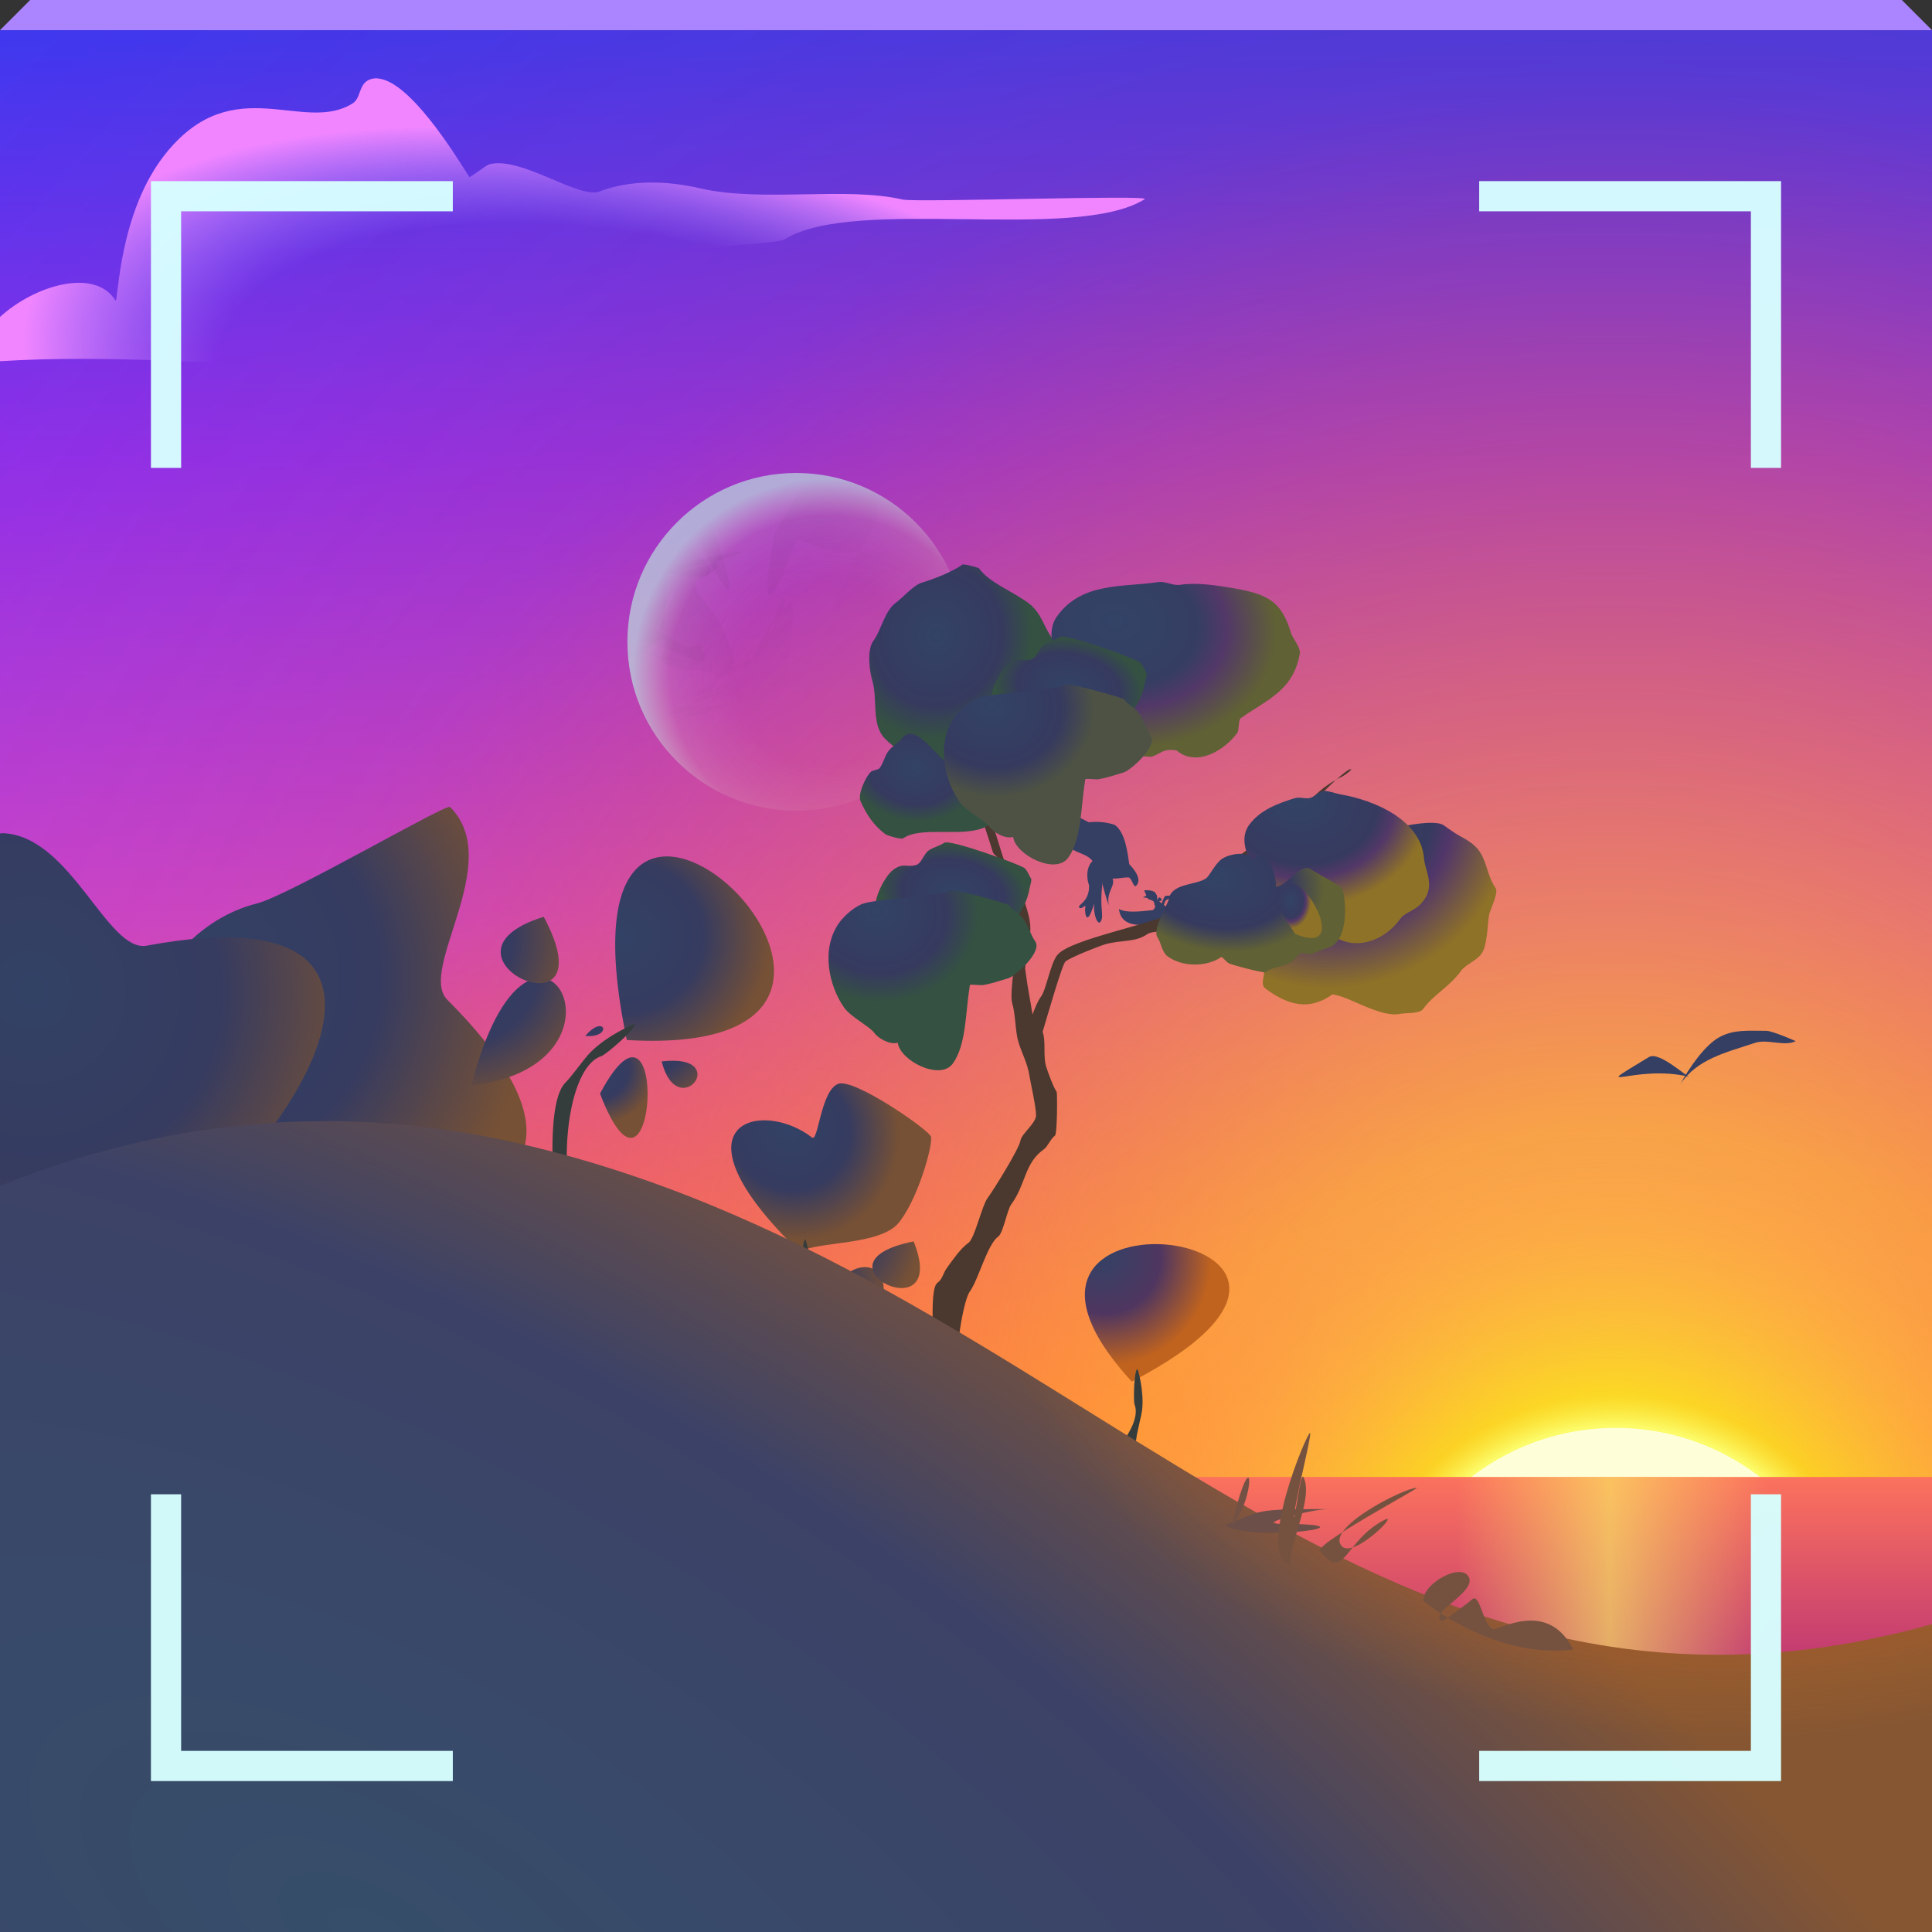<?xml version="1.0" encoding="UTF-8"?>
<!-- Created with Inkscape (http://www.inkscape.org/) -->
<svg width="64" height="64" version="1.1" xmlns="http://www.w3.org/2000/svg" xmlns:cc="http://creativecommons.org/ns#" xmlns:dc="http://purl.org/dc/elements/1.1/" xmlns:rdf="http://www.w3.org/1999/02/22-rdf-syntax-ns#" xmlns:xlink="http://www.w3.org/1999/xlink">
	<rect width="100%" height="100%" fill="#333333" stroke="none"/>
	<defs>
		<linearGradient id="h">
			<stop stop-color="#324366" offset="0"/>
			<stop stop-color="#373a5f" offset=".615"/>
			<stop stop-color="#533868" offset=".745"/>
			<stop stop-color="#8e7227" offset="1"/>
		</linearGradient>
		<linearGradient id="b">
			<stop stop-color="#324366" offset="0"/>
			<stop stop-color="#363a5f" offset=".684"/>
			<stop stop-color="#355142" offset="1"/>
		</linearGradient>
		<linearGradient id="a">
			<stop stop-color="#324265" offset="0"/>
			<stop stop-color="#363b60" offset=".544"/>
			<stop stop-color="#775135" offset="1"/>
		</linearGradient>
		<radialGradient id="j" cx="11.307" cy="21.852" r="6.533" gradientTransform="matrix(.982 -1.429 1.447 .995 -41.667 18.698)" gradientUnits="userSpaceOnUse" xlink:href="#a"/>
		<radialGradient id="i" cx="24.976" cy="23.078" r="5.011" gradientTransform="matrix(1 0 0 .93 0 1.754)" gradientUnits="userSpaceOnUse" xlink:href="#a"/>
		<radialGradient id="f" cx="32.782" cy="32.912" r="5.011" gradientTransform="matrix(.398 0 0 .37 13.541 16.739)" gradientUnits="userSpaceOnUse" xlink:href="#a"/>
		<radialGradient id="e" cx="31.093" cy="34.497" r="5.011" gradientTransform="matrix(.593 0 0 .552 10.172 10.499)" gradientUnits="userSpaceOnUse" xlink:href="#a"/>
		<radialGradient id="d" cx="24.313" cy="28.656" r="5.011" gradientTransform="matrix(1 0 0 .93 0 1.754)" gradientUnits="userSpaceOnUse" xlink:href="#a"/>
		<radialGradient id="c" cx="26.03" cy="25.338" r="5.011" gradientTransform="matrix(1 0 0 .93 0 1.754)" gradientUnits="userSpaceOnUse" xlink:href="#a"/>
		<radialGradient id="ai" cx="45.807" cy="22.45" r="8.878" gradientTransform="matrix(1.16 0 0 1.16 -6.21 -2.332)" gradientUnits="userSpaceOnUse">
			<stop stop-color="#ececec" stop-opacity=".001" offset="0"/>
			<stop stop-color="#ececec" stop-opacity=".001" offset=".481"/>
			<stop stop-color="#e5e6d9" stop-opacity=".112" offset=".69"/>
			<stop stop-color="#e2e3d1" stop-opacity=".228" offset=".81"/>
			<stop stop-color="#bbf0e2" offset="1"/>
		</radialGradient>
		<linearGradient id="am" x1="41.596" x2="46.302" y1="18.137" y2="22.843" gradientUnits="userSpaceOnUse" xlink:href="#an"/>
		<linearGradient id="an">
			<stop stop-color="#000000" stop-opacity=".065" offset="0"/>
			<stop stop-color="#000000" stop-opacity="0" offset="1"/>
		</linearGradient>
		<linearGradient id="al" x1="32.477" x2="32.477" y1="72.268" y2="1.265" gradientTransform="translate(-68)" gradientUnits="userSpaceOnUse">
			<stop stop-color="#f9d21a" offset="0"/>
			<stop stop-color="#ff7053" offset=".353"/>
			<stop stop-color="#c446d4" offset=".588"/>
			<stop stop-color="#8630f1" offset=".804"/>
			<stop stop-color="#3539f1" offset="1"/>
		</linearGradient>
		<radialGradient id="ah" cx="44.696" cy="42.394" r="32" gradientTransform="matrix(4.137 0 0 4.072 -131.58 -123.79)" gradientUnits="userSpaceOnUse">
			<stop stop-color="#ffdc38" offset="0"/>
			<stop stop-color="#ff441e" stop-opacity=".145" offset=".353"/>
			<stop stop-color="#ec12dc" stop-opacity=".035" offset=".588"/>
			<stop stop-color="#7080cf" stop-opacity=".045" offset=".804"/>
			<stop stop-color="#239fac" stop-opacity=".007" offset="1"/>
		</radialGradient>
		<radialGradient id="ag" cx="8.38" cy="22.734" r="6.533" gradientTransform="matrix(1.733 0 0 1.756 -8.144 -16.073)" gradientUnits="userSpaceOnUse" xlink:href="#a"/>
		<radialGradient id="af" cx="19.519" cy="24.222" r="5.011" gradientTransform="matrix(1 0 0 .93 0 1.754)" gradientUnits="userSpaceOnUse" xlink:href="#a"/>
		<radialGradient id="ae" cx="18.676" cy="23.078" r="5.011" gradientTransform="matrix(1 0 0 .93 0 1.754)" gradientUnits="userSpaceOnUse" xlink:href="#a"/>
		<radialGradient id="ad" cx="26.729" cy="29.385" r="5.011" gradientTransform="matrix(.398 0 0 .37 13.541 16.739)" gradientUnits="userSpaceOnUse" xlink:href="#a"/>
		<radialGradient id="ac" cx="26.249" cy="28.629" r="5.011" gradientTransform="matrix(.593 0 0 .552 10.172 10.499)" gradientUnits="userSpaceOnUse" xlink:href="#a"/>
		<radialGradient id="ab" cx="21.605" cy="26.559" r="5.011" gradientTransform="matrix(1 0 0 .93 0 1.754)" gradientUnits="userSpaceOnUse" xlink:href="#a"/>
		<radialGradient id="aa" cx="29.644" cy="23.536" r="5.011" gradientTransform="matrix(1 0 0 .93 0 1.754)" gradientUnits="userSpaceOnUse" xlink:href="#a"/>
		<radialGradient id="g" cx="24.786" cy="29.088" r="5.011" gradientTransform="matrix(1 0 0 .93 0 1.754)" gradientUnits="userSpaceOnUse" xlink:href="#a"/>
		<radialGradient id="y" cx="41.285" cy="17.354" r="4.212" gradientTransform="matrix(1.488 .138 -.131 1.41 -18.636 -14.189)" gradientUnits="userSpaceOnUse">
			<stop stop-color="#324366" offset="0"/>
			<stop stop-color="#363a5f" offset=".573"/>
			<stop stop-color="#52366a" offset=".684"/>
			<stop stop-color="#8e7227" offset="1"/>
		</radialGradient>
		<radialGradient id="x" cx="39.316" cy="12.187" r="3.154" gradientTransform="matrix(1.38 0 0 1.124 -14.626 2.127)" gradientUnits="userSpaceOnUse" xlink:href="#h"/>
		<radialGradient id="w" cx="36.167" cy="17.376" r="3.045" gradientTransform="matrix(1.177 0 0 .777 -5.114 5.414)" gradientUnits="userSpaceOnUse">
			<stop stop-color="#324366" offset="0"/>
			<stop stop-color="#363a5f" offset=".684"/>
			<stop stop-color="#606135" offset="1"/>
		</radialGradient>
		<radialGradient id="v" cx="26.937" cy="12.601" r="3.156" gradientTransform="matrix(1 0 0 1.09 0 -1.217)" gradientUnits="userSpaceOnUse" xlink:href="#b"/>
		<radialGradient id="u" cx="31.541" cy="13.488" r="2.48" gradientTransform="matrix(1 0 0 .658 -2.618 11.976)" gradientUnits="userSpaceOnUse" xlink:href="#b"/>
		<radialGradient id="t" cx="25.956" cy="17.316" r="2.222" gradientTransform="matrix(1 0 0 .784 .976 3.418)" gradientUnits="userSpaceOnUse" xlink:href="#b"/>
		<radialGradient id="s" cx="33.435" cy="8.537" r="4.116" gradientTransform="matrix(1.307 0 0 .999 -11.013 2.546)" gradientUnits="userSpaceOnUse">
			<stop stop-color="#324366" offset="0"/>
			<stop stop-color="#353e62" offset=".511"/>
			<stop stop-color="#523868" offset=".69"/>
			<stop stop-color="#606135" offset="1"/>
		</radialGradient>
		<radialGradient id="r" cx="30.824" cy="13.916" r="3.38" gradientTransform="matrix(1 0 0 .884 -4.304 9.573)" gradientUnits="userSpaceOnUse" xlink:href="#b"/>
		<radialGradient id="q" cx="31.541" cy="13.488" r="2.48" gradientTransform="matrix(1 0 0 .658 0 4.611)" gradientUnits="userSpaceOnUse" xlink:href="#b"/>
		<radialGradient id="p" cx="30.824" cy="13.916" r="3.38" gradientTransform="matrix(1 0 0 .884 -1.686 2.208)" gradientUnits="userSpaceOnUse">
			<stop stop-color="#324366" offset="0"/>
			<stop stop-color="#363a5f" offset=".684"/>
			<stop stop-color="#4d5245" offset="1"/>
		</radialGradient>
		<radialGradient id="o" cx="30.401" cy="24.115" r="5.011" gradientTransform="matrix(1 0 0 .93 0 1.754)" gradientUnits="userSpaceOnUse">
			<stop stop-color="#324265" offset="0"/>
			<stop stop-color="#4f3660" offset=".544"/>
			<stop stop-color="#c0631e" offset="1"/>
		</radialGradient>
		<radialGradient id="n" cx="15.374" cy="56.594" r="40.537" gradientTransform="matrix(1.506 .87 -.393 .681 11.593 12.437)" gradientUnits="userSpaceOnUse">
			<stop stop-color="#364e6a" offset="0"/>
			<stop stop-color="#3c4267" offset=".625"/>
			<stop stop-color="#865632" offset="1"/>
		</radialGradient>
		<radialGradient id="m" cx="57.007" cy="3.588" r="40.537" gradientTransform="matrix(.608 0 0 .433 22.428 38.506)" gradientUnits="userSpaceOnUse">
			<stop stop-color="#fc0645" offset="0"/>
			<stop stop-color="#fc8911" stop-opacity="0" offset="1"/>
		</radialGradient>
		<linearGradient id="ak" x1="51.827" x2="51.827" y1="24.189" y2="70.112" gradientTransform="translate(-68)" gradientUnits="userSpaceOnUse">
			<stop stop-color="#8d78d0" offset="0"/>
			<stop stop-color="#fc725d" offset=".353"/>
			<stop stop-color="#c03972" offset=".488"/>
			<stop stop-color="#7080cf" offset=".804"/>
			<stop stop-color="#239fac" offset="1"/>
		</linearGradient>
		<linearGradient id="aj" x1="48.251" x2="58.587" y1="46.525" y2="46.525" gradientUnits="userSpaceOnUse">
			<stop stop-color="#fbfa61" stop-opacity="0" offset="0"/>
			<stop stop-color="#fbfa61" stop-opacity=".592" offset=".491"/>
			<stop stop-color="#fbfa61" stop-opacity="0" offset="1"/>
		</linearGradient>
		<radialGradient id="k" cx="53.522" cy="46.624" r="13.611" gradientTransform="matrix(1.295 0 0 1.295 -15.791 -5.237)" gradientUnits="userSpaceOnUse">
			<stop stop-color="#fbfa61" offset="0"/>
			<stop stop-color="#fcfb69" offset=".449"/>
			<stop stop-color="#f9de17" stop-opacity=".569" offset=".509"/>
			<stop stop-color="#fb617b" stop-opacity="0" offset="1"/>
		</radialGradient>
		<radialGradient id="z" cx="42.603" cy="30.128" r=".676" gradientTransform="matrix(.986 -.169 .229 1.338 -8.922 -13.901)" gradientUnits="userSpaceOnUse" xlink:href="#h"/>
		<radialGradient id="l" cx="23.27" cy="23.912" r="16.217" gradientTransform="matrix(1.316 .304 -.139 .601 -5.008 -6.32)" gradientUnits="userSpaceOnUse">
			<stop stop-color="#ab85ff" stop-opacity="0" offset="0"/>
			<stop stop-color="#ab85ff" stop-opacity="0" offset=".706"/>
			<stop stop-color="#f085ff" offset="1"/>
		</radialGradient>
	</defs>
	<path d="m0 1v63h64v-63z" color="#000000" fill="url(#al)"/>
	<path d="m0 1v63h64v-63z" color="#000000" fill="url(#ah)"/>
	<g transform="matrix(.63 0 0 .63 -2.105 7.406)" opacity=".623" stroke-width="1.587">
		<g fill="url(#am)" stroke-width="1.587">
			<path d="m40.279 14.615a8.878 8.878 0 0 0-0.082 0.059c0.366 0.082 0.697 0.152 1.1 0.248-0.369-0.117-0.683-0.206-1.018-0.307zm-0.902 0.695a8.878 8.878 0 0 0-0.695 0.678c0.007 0.001 0.016 0.003 0.023 0.004 0.389 0.174 0.722 0.329 1.322 0.576 1.825 3.632 2.299 3.838 0.73-0.793-0.516-0.179-0.921-0.311-1.381-0.465zm-0.977 0.986a8.878 8.878 0 0 0-0.111 0.146c0.063 0.426 0.096 1.136 0.104 1.934 0.682 0.142 1.45 0.277 1.957 0.188 0.602-0.107 0.733-0.573-1.949-2.268zm-0.008 2.08c-0.317-0.066-0.669-0.138-0.871-0.182-0.079-0.017-0.199-0.039-0.299-0.059a8.878 8.878 0 0 0-0.768 2.428c0.351 0.224 0.726 0.456 1.188 0.719 0.026 0.012 0.073 0.032 0.098 0.043 0.815 0.128 0.828 0.04 0.471-0.145 0.118-0.332 0.189-1.332 0.189-2.547 0-0.098-0.007-0.163-0.008-0.258zm-0.652 2.949c-0.008-0.001-0.021-0.005-0.029-0.006-0.02-0.011-0.049-0.026-0.068-0.037-0.32-0.145-0.728-0.322-1.217-0.529a8.878 8.878 0 0 0-0.078 0.863c1.353 0.475 2.429 0.898 3.055 1.145 0.512 0.207 0.728 0.299 0.516 0.301-0.054 3.92e-4 -0.132-0.003-0.236-0.012-0.307-0.027-0.819-0.102-1.512-0.256-0.452-0.101-1.22-0.303-1.828-0.457a8.878 8.878 0 0 0 2e-3 0.066c3.36 0.925 4.59 0.905 3.885-0.008 0.254-0.291-0.085-0.263-0.725-0.107-0.305-0.157-0.528-0.288-0.801-0.434 0.017-0.055-0.331-0.24-0.963-0.529z" opacity="1" style="paint-order:normal"/>
			<path d="m45.207 13.113a8.878 8.878 0 0 0-0.188 0.008c0.083 0.257 0.114 0.383 0.182 0.602 0.094 0.191 0.151 0.289 0.236 0.457-0.01-0.201-0.052-0.435-0.131-0.717 0.196 0.088 0.368 0.165 0.545 0.246 0.027 0.072 0.054 0.144 0.08 0.211-0.119 0.144-0.282 0.236-0.48 0.287 1.055 2.09 1.464 2.596 1.125 1.32 0.197 0.404 0.062-0.149-0.422-1.682 0.237 0.104 0.437 0.185 0.572 0.209 0.318 0.053 0.332-0.162-0.299-0.846a8.878 8.878 0 0 0-1.221-0.096zm0.244 1.094c-0.004-0.009-0.009-0.015-0.014-0.023 5.12e-4 0.01-0.002 0.015-2e-3 0.025 5e-3 -0.001 0.011-6.94e-4 0.016-2e-3zm-0.016 2e-3c-0.027 0.006-0.054 0.013-0.082 0.018 0.018 0.061 0.042 0.138 0.059 0.195 0.007-0.071 0.026-0.13 0.023-0.213zm-0.023 0.213c-0.03 0.304-0.133 0.525-0.289 0.686 0.643 1.106 0.753 0.926 0.289-0.686zm-0.289 0.686c-0.099-0.171-0.245-0.452-0.367-0.678 0.066 0.299 0.136 0.621 0.184 0.848 0.067-0.051 0.125-0.11 0.184-0.17zm-0.184 0.17c-7e-3 0.005-0.012 0.012-0.02 0.018-0.046 0.034-0.154 0.089-0.221 0.131 0.484 1.446 0.619 1.656 0.24-0.148zm-0.24 0.148c-0.12-0.36-0.27-0.82-0.424-1.293-0.45-0.117-0.967-0.312-1.557-0.592 0.124 0.073 0.236 0.142 0.379 0.221 0.582 0.635-0.372 0.925-0.744 1.297-0.363 0.363-1.295 0.723-0.619 1.424 0.15 0.082 0.261 0.147 0.389 0.219 0.403-0.178 0.84-0.348 1.297-0.576 0.354-0.177 0.918-0.474 1.279-0.699zm-2.576 1.275c-0.053 0.023-0.119 0.053-0.17 0.076 0.225 0.088 0.459 0.189 0.707 0.307 0.024-0.054-0.22-0.204-0.537-0.383zm0.537 0.383c-0.022 0.051-0.391-0.018-0.977-0.162 0.058-0.034 0.111-0.071 0.174-0.102 0.028-0.013 0.067-0.03 0.096-0.043-0.437-0.172-0.822-0.281-1.164-0.338-0.21-0.662-0.417-1.298-0.584-1.772a8.878 8.878 0 0 0-0.271 0.195c0.039 0.197 0.122 0.556 0.18 0.818-0.14-0.245-0.29-0.518-0.393-0.668a8.878 8.878 0 0 0-0.311 0.268c0.025 0.114 0.08 0.299 0.119 0.447 0.097 0.178 0.253 0.498 0.373 0.73-0.047 0.014-0.1 0.02-0.143 0.039 0.119 0.397 0.186 0.671 0.369 1.223 0.204 0.046 0.359 0.068 0.547 0.105 0.226 0.115 0.383 0.196 0.588 0.299-0.011-0.069-0.015-0.128-0.02-0.189 0.654 0.112 1.206 0.173 1.586 0.152 0.166 0.038 0.31 0.068 0.189-0.016 0.367-0.052 0.547-0.191 0.486-0.436-0.013-0.051-0.035-0.106-0.066-0.16-0.272-0.146-0.53-0.275-0.779-0.393zm-1.397 1.041c0.009 0.059 0.004 0.097 0.018 0.162-0.642-0.308-1.206-0.519-1.545-0.594-0.007-0.002-0.007 0.001-0.014 0 0.071 0.209 0.101 0.311 0.182 0.543-0.015-0.01-0.009-0.005-0.023-0.016-0.123-0.329-0.101-0.252-0.205-0.529-0.442-0.074-0.3 0.227 0.98 1.457 0.36 0.088 0.514 0.123 0.842 0.205 0.078 0.048 0.119 0.07 0.035 0.01 0.912 0.229 1.871 0.476 2.357 0.576 0.658 0.136 0.973 0.152 0.707 0.045-0.097-0.041-0.434-0.13-0.674-0.197 0.017-0.006 0.043-0.008 0.049-0.02 0.04-0.075-0.184-0.271-0.627-0.547-0.242-0.149-0.554-0.318-0.939-0.518-0.312-0.161-0.745-0.378-1.143-0.578zm-1.588-0.434c0.02 0.003 0.025-0.003 0.047 2e-3 -0.122-0.359-0.214-0.643-0.309-0.934-0.024 0.03-0.038 0.073-0.059 0.107 0.118 0.308 0.158 0.392 0.32 0.824zm-0.32-0.824c-0.162-0.423-0.356-0.938-0.438-1.133a8.878 8.878 0 0 0-0.074 0.08c0.102 0.339 0.208 0.693 0.393 1.275 0.028-0.088 0.076-0.152 0.119-0.223zm0.059-0.107c0.091-0.115 0.208-0.201 0.346-0.262-0.075-0.25-0.18-0.578-0.23-0.77-0.061-0.112-0.15-0.285-0.201-0.375a8.878 8.878 0 0 0-0.287 0.252c0.076 0.268 0.244 0.758 0.373 1.154zm3.305-3.219c-0.024-0.014-0.05-0.029-0.072-0.043a8.878 8.878 0 0 0-0.012 0.004c0.03 0.014 0.055 0.025 0.084 0.039zm1.557 0.592c0.125 0.033 0.251 0.069 0.365 0.088 0.04 0.075 0.077 0.139 0.115 0.209-0.015-0.07-0.027-0.124-0.043-0.197 0.246 0.036 0.454 0.027 0.641-0.006-0.046-0.157-0.095-0.32-0.152-0.504-0.077-0.157-0.11-0.205-0.193-0.377-0.158-0.079-0.25-0.136-0.396-0.211a8.878 8.878 0 0 0-1.301 0.195c0.245 0.061 0.404 0.091 0.766 0.195 0.079 0.241 0.127 0.385 0.199 0.607z" opacity="1" style="paint-order:normal"/>
			<path d="m42.348 17.26c-0.106-0.065-1.807 0.29-4.83 0.975 0.081-0.223 0.033-0.284-0.178-0.148-0.036 0.024-0.112 0.097-0.156 0.131a8.878 8.878 0 0 0-0.695 2.131c0.138-0.152 0.291-0.328 0.4-0.439 0.029-0.092 0.047-0.135 0.076-0.23-0.014 0.07-0.025 0.124-0.039 0.191 0.04-0.04 0.097-0.104 0.133-0.139 0.098-0.198 0.23-0.443 0.285-0.58 0.015-0.005 0.022-0.006 0.037-0.012 0.046-0.14 0.069-0.191 0.117-0.338 1.959-0.679 3.051-0.989 3.406-0.994 0.953-0.31 1.504-0.51 1.443-0.547zm-1.443 0.547c-0.777 0.253-1.782 0.567-3.26 1.014-0.04 0.112-0.048 0.153-0.086 0.26-0.071 0.025-0.104 0.033-0.178 0.059-0.061 0.185-0.1 0.274-0.158 0.447-0.051 0.043-0.1 0.083-0.164 0.145-0.051 0.103-0.111 0.218-0.174 0.338 0.014-0.068 0.027-0.129 0.041-0.199-0.01 0.01-0.027 0.029-0.037 0.039-0.05 0.161-0.081 0.254-0.129 0.404-0.029 0.054-0.041 0.082-0.072 0.139 0.014-0.017 0.031-0.037 0.045-0.053-0.093 0.295-0.177 0.547-0.26 0.803-0.066 0.291-0.095 0.429-0.133 0.602a8.878 8.878 0 0 0-0.008 0.131c0.047-0.184 0.092-0.359 0.176-0.701 0.011-0.013 0.017-0.019 0.027-0.031-0.11 0.489-0.155 0.705-0.197 0.914-0.001 0.003-0.003 0.004-0.004 0.008a8.878 8.878 0 0 0 0.018 0.498c0.001-0.004 0.008-0.029 0.01-0.033 0.017-0.02 0.026-0.017 0.045-0.041 0.016-0.108 0.026-0.192 0.049-0.324 0.081-0.298 0.117-0.401 0.301-1.15 0.092-0.157 0.116-0.221 0.191-0.355 0.038-0.042 0.062-0.057 0.096-0.092-0.26 0.817-0.431 1.421-0.414 1.58 0.038-0.061 0.068-0.1 0.109-0.172-0.019 0.109-0.016 0.132-0.031 0.227 0.049-0.044 0.135-0.175 0.223-0.312-0.11 0.318-0.21 0.596-0.289 0.799-0.009 0.081-0.035 0.225-0.039 0.285 0.205-0.177 0.461-0.385 0.793-0.643 1.151-1.019 1.08-0.459 0.662 0.545 0.152 0.136 0.325 0.248 0.473 0.324 0.357 0.184 0.667 0.209 1 0.209 0.337 0 0.639-0.021 1 0.082 0.154 0.044 0.296 0.105 0.473 0.199-0.056 0.135-0.081 0.238-0.119 0.354 0.405-0.222 0.837-0.456 1.492-0.783-0.052 0.124-0.079 0.197-0.135 0.326 0.131-0.083 0.18-0.122 0.285-0.191-0.003 0.026-0.008 0.058-0.012 0.086 0.029-0.027 0.039-0.042 0.066-0.068 0.017-0.035 0.024-0.048 0.041-0.082 0.03-0.02 0.06-0.04 0.088-0.059 0.012-0.012 0.022-0.023 0.033-0.035 0.068-0.139 0.139-0.286 0.201-0.408-0.002-4.28e-4 -0.007 0.002-0.01 2e-3 -0.02 0.008-0.053 0.022-0.074 0.031 5e-3 -0.01 0.009-0.017 0.014-0.027-0.063 4e-3 -0.155 0.028-0.277 0.07-5.23e-4 0.011-0.009 0.062-0.01 0.074-0.022 0.01-0.046 0.019-0.068 0.029 0.016-0.04 0.021-0.051 0.037-0.09-0.016 0.006-0.026 0.007-0.043 0.014-0.014 0.035-0.025 0.061-0.039 0.096-0.187 0.083-0.35 0.158-0.557 0.238 0.188-0.614-0.468-1.791-0.756-2.367-0.4-0.799-1.208-1.331-1.258-2.117-0.009 0.004-0.016 0.006-0.025 0.01 1.089-0.588 1.566-0.93 1.076-0.873 0.157-0.129 0.112-0.172-0.049-0.17zm1.607 5.184c0.024-0.057 0.044-0.103 0.066-0.158-0.021 0.004-0.051 0.054-0.1 0.17 0.014-0.005 0.02-0.007 0.033-0.012zm0.066-0.158c0.009-0.002 0.011 0.027 0.014 0.053 0.238-0.584 0.443-1.108 0.57-1.414-0.049 0.1-0.057 0.097-0.113 0.227-0.121 0.279-0.307 0.736-0.471 1.135zm0.584-1.361c0.123-0.25 0.261-0.52 0.281-0.568 0.005-0.013-0.032-0.018-0.229 0.436-0.011 0.026-0.041 0.104-0.053 0.133zm-0.57 1.414c-0.015 0.038-0.021 0.053-0.037 0.092 0.015-0.005 0.027-0.009 0.041-0.014 0.002-0.039-0.002-0.058-0.004-0.078zm0.281 0.008c0.019-0.001 0.046-6e-3 0.061-0.004 0.003-0.001 0.008-0.004 0.012-0.006-5.99e-4 0.001-0.001 0.003-2e-3 0.004 0.113 0.022 0.002 0.187-0.201 0.408-0.003 0.007-0.006 0.013-0.01 0.02-0.007 0.005-0.016 0.011-0.023 0.016-0.045 0.048-0.072 0.086-0.129 0.141-0.032 0.066-0.045 0.084-0.078 0.152 0.004-0.03 0.008-0.057 0.012-0.084-0.105 0.098-0.256 0.224-0.389 0.338-0.561 0.28-0.988 0.503-1.359 0.703-0.002-0.111 0.056-0.292 0.117-0.479-1.147 0.628-1.358 0.861-0.346 0.598-0.503 0.276-0.882 0.502-0.957 0.6 0.397-0.135 1.193-0.37 1.815-0.562-0.329 0.166-0.652 0.328-0.898 0.459 0.384-0.109 1.073-0.341 1.697-0.547 0.032-0.067 0.057-0.117 0.094-0.189 0.158-0.048 0.222-0.071 0.391-0.121-0.036 0.064-0.053 0.101-0.086 0.16 0.057-0.082 0.05-0.077 0.115-0.17 0.049-0.015 0.063-0.02 0.113-0.035-0.086 0.117-0.079 0.104-0.152 0.203 0.029-0.01 0.042-0.013 0.072-0.023 0.066-0.094 0.06-0.089 0.137-0.197 0.04-0.012 0.049-0.015 0.09-0.027-0.082 0.113-0.078 0.103-0.148 0.199 0.066-0.022 0.088-0.028 0.156-0.051 0.031-0.06 0.048-0.1 0.082-0.164 0.023-0.074 0.038-0.114 0.061-0.186-0.013 0.018-0.009 0.009-0.021 0.027 0.082-0.235 0.114-0.347 0.186-0.557-0.008 0.032-0.006 0.029-0.014 0.062 0.028-0.09 0.053-0.168 0.08-0.254 0.003-0.012 0.003-0.014 0.006-0.025 0.024-0.072 0.045-0.131 0.068-0.199 0.07-0.215 0.15-0.475 0.213-0.662-0.002 0.011-0.009 0.047-0.012 0.059 0.022-0.067 0.056-0.167 0.076-0.23 8.96e-4 -0.008 0.007-0.052 0.008-0.059 0.068-0.198 0.17-0.544 0.23-0.707 0.012-0.045 0.025-0.085 0.035-0.125-0.033-0.035-0.091 0.005-0.152 0.053 0.057-0.168 0.146-0.463 0.197-0.605-0.13 0.091-0.559 0.897-1.145 2.068zm1.145-2.068c0.086-0.06 0.06 0.154-0.045 0.553 0.004 4e-3 0.004 0.014 0.008 0.02-0.016 0.043-0.026 0.06-0.043 0.105-0.052 0.188-0.153 0.497-0.238 0.766-0.005 0.046-0.04 0.273-0.051 0.35-0.037 0.108-0.082 0.251-0.121 0.365 0.03-0.151 0.075-0.385 0.096-0.484-0.057 0.177-0.132 0.397-0.201 0.604-0.024 0.073-0.05 0.148-0.074 0.225-0.065 0.284-0.044 0.196-0.137 0.604-0.074 0.131-0.091 0.185-0.154 0.303-0.019 0.061-0.03 0.092-0.049 0.154-0.014 0.005-0.019 0.005-0.033 0.01-0.111 0.21-0.219 0.416-0.293 0.576 0.056-0.013 0.091-0.02 0.148-0.033-7.76e-4 0.003-0.001 0.003-2e-3 0.006-0.069 0.024-0.091 0.03-0.158 0.053-0.068 0.149-0.153 0.319-0.189 0.424 0.108-0.123 0.266-0.316 0.414-0.496 0.038-0.009 0.059-0.013 0.098-0.021-0.186 0.205-0.399 0.446-0.531 0.576-0.096 0.31-0.029 0.398 0.221 0.23-0.022 0.161 0.073 0.167 0.293-2e-3 0.266-0.199 0.737-0.693 1.365-1.371 0.169-0.221 0.117-0.15 0.332-0.432 0.539-3.54 0.473-4.67-0.107-3.584 0.141-1.069-0.055-0.867-0.547 0.502zm0.322 3.514c-1.345 1.758-1.461 1.89 0.264-0.279-0.104 0.113-0.168 0.176-0.264 0.279zm-1.879 1.143c0.006-0.019 0.012-0.038 0.02-0.059-0.051 0.058-0.126 0.149-0.168 0.195 0.047-0.042 0.091-0.081 0.148-0.137zm-0.148 0.137c-0.13 0.117-0.224 0.185-0.273 0.189-0.006 0.073 0.061 0.042 0.273-0.189zm-0.273 0.189c0.007-0.077 0.147-0.338 0.381-0.727 0.101-0.035 0.144-0.045 0.25-0.082 0.003-0.007 0.009-0.018 0.012-0.025-0.086 0.02-0.143 0.032-0.227 0.051 0.095-0.156 0.171-0.288 0.299-0.488-0.166 0.225-0.286 0.386-0.377 0.506-0.013 3e-3 -0.024 0.005-0.037 0.008 0.049-0.072 0.128-0.184 0.201-0.289-0.095 0.114-0.173 0.211-0.248 0.299-0.003 6.36e-4 -5e-3 0.001-0.008 2e-3 -0.003 0.005-0.007 0.014-0.01 0.02-0.016 0.019-0.04 0.047-0.055 0.064 0.009-0.003 0.014-0.005 0.023-0.008-0.03 0.06-0.099 0.175-0.123 0.227 0.019-0.03 0.132-0.187 0.168-0.24 0.014-0.005 0.021-0.007 0.035-0.012-0.047 0.061-0.197 0.269-0.219 0.295-0.127 0.282-0.145 0.408-0.066 0.4zm0.066-0.4c0.007-0.016 0.005-0.024 0.014-0.041-0.041 0.063-0.053 0.089-0.014 0.041zm0.115-0.262c-0.021 0.007-0.034 0.01-0.055 0.018 0.014-0.018 0.052-0.068 0.068-0.09 0.018-0.004 0.033-0.008 0.051-0.012 0.028-0.055 0.076-0.137 0.109-0.199 0.09-0.119 0.142-0.188 0.273-0.365-0.037 0.013-0.055 0.017-0.092 0.029 0.006-0.01 0.01-0.017 0.016-0.027-0.01 0.015-0.012 0.015-0.021 0.029-0.151 0.051-0.238 0.075-0.377 0.121-0.083 0.17-0.18 0.359-0.236 0.484 0.079-0.018 0.15-0.032 0.232-0.051-0.016 0.023-0.051 0.074-0.064 0.094-0.086 0.029-0.143 0.047-0.225 0.074-0.003 0.007-0.012 0.024-0.016 0.031-0.097 0.222-0.108 0.337-0.029 0.266 0.008-4e-3 0.03-0.03 0.041-0.037-0.013 0.024 0.012-0.008 0.033-0.031 0.02-0.019 0.029-0.018 0.061-0.057 0.042-0.05 0.167-0.203 0.23-0.277zm-0.32 0.105c0.012-0.028 0.043-0.087 0.057-0.117-0.834 0.186-1.739 0.391-2.254 0.488-0.994 0.593-0.156 0.418 2.197-0.371zm-2.197 0.371c0.174-0.104 0.511-0.276 0.789-0.424-0.718 0.203-1.015 0.235-0.912 0.102-1.507 0.513-1.405 0.612 0.123 0.322zm2.838-0.861c0.097-0.117 0.139-0.161 0.254-0.305-0.023 0.008-0.032 0.01-0.055 0.018-0.096 0.136-0.127 0.183-0.199 0.287zm0.254-0.305c0.004-0.001 0.006-0.003 0.01-0.004 0.008-0.012 0.009-0.017 0.018-0.029-0.013 0.016-0.015 0.018-0.027 0.033zm0.01-0.004c-0.023 0.036-0.029 0.05-0.051 0.084 0.029-0.039 0.034-0.046 0.064-0.088-0.006 0.002-8e-3 2e-3 -0.014 0.004zm0.463-0.871c-0.052 0.166-0.095 0.287-0.15 0.467 0.035-0.048 0.018-0.024 0.055-0.074 0.063-0.258 0.045-0.182 0.096-0.393zm-6.666-0.549c-0.061 0.052-0.093 0.087-0.141 0.131 0.047-0.088 0.107-0.23 0.18-0.416 0.016-0.137 0.034-0.284 0.066-0.486-0.054 0.049-0.071 0.011-0.078-0.055-0.078 0.125-0.16 0.262-0.223 0.342-0.012 0.077-0.027 0.166-0.035 0.23a8.878 8.878 0 0 0 0.076 0.625c0.043-0.015 0.081-0.027 0.141-0.053-0.011-0.043 0.005-0.193 0.014-0.318zm-0.014 0.318c0.019 0.074 0.056 0.075 0.119-0.045-0.062 0.029-0.069 0.023-0.119 0.045zm-0.115-2.148c0.064-0.281 0.037-0.187 0.129-0.582 0.041-0.073 0.048-0.099 0.086-0.168-0.084 0.1-0.161 0.191-0.264 0.316a8.878 8.878 0 0 0-0.074 0.812c0.037-0.112 0.084-0.258 0.123-0.379zm2.365-1.805c-0.232 0.481-0.466 0.956-0.695 1.447-0.225 0.483-0.336 0.824-0.395 0.922-0.054 0.09-0.042-0.058 0.104-0.436 0.138-0.358 0.423-0.939 0.787-1.828 0.089-0.044 0.115-0.063 0.199-0.105zm-1.508 0.365c-0.006 0.018-0.01 0.033-0.016 0.051-0.097 0.137-0.18 0.254-0.338 0.477-0.042 0.122-0.083 0.241-0.123 0.355 0.043-0.059 0.035-0.048 0.074-0.102-0.028 0.045-0.061 0.099-0.092 0.148-0.014 0.039-0.029 0.085-0.043 0.123-0.05 0.071-0.03 0.045-0.084 0.121 0.003-0.016 0.009-0.04 0.012-0.057-0.026 0.042-0.042 0.071-0.07 0.115 0.017-0.072 0.011-0.041 0.029-0.117 0.039-0.052 0.02-0.027 0.057-0.076 0.014-0.071 0.034-0.166 0.049-0.24-0.091 0.129-0.055 0.079-0.16 0.227-0.059 0.258-0.035 0.173-0.082 0.381-0.013 0.021-0.018 0.029-0.031 0.051 0.062-0.255 0.048-0.179 0.129-0.518 0.109-0.149 0.066-0.091 0.16-0.219 0.014-0.07 0.03-0.148 0.045-0.221 0.079-0.092 0.179-0.215 0.238-0.279-0.027 0.079-0.05 0.142-0.076 0.219 0.149-0.204 0.233-0.318 0.322-0.439zm-0.322 0.439c-0.096 0.131-0.086 0.116-0.207 0.281-0.005 0.025-0.011 0.054-0.016 0.078 0.109-0.154 0.102-0.145 0.191-0.271 0.01-0.03 0.021-0.057 0.031-0.088zm-0.271 0.6c-0.005 0.023-0.011 0.055-0.016 0.078 0.043-0.068 0.077-0.126 0.115-0.188 0.005-0.015 0.012-0.032 0.018-0.047-0.067 0.091-0.042 0.054-0.117 0.156zm0.008 0.154c-0.029 0.079-0.064 0.187-0.092 0.262 0.01-0.055 0.03-0.144 0.041-0.201 0.017-0.02 0.034-0.041 0.051-0.061zm-0.078 0.092c-0.048 0.212-0.03 0.15-0.068 0.324-0.048 0.129-0.118 0.349-0.162 0.465 0.064-0.252 0.083-0.308 0.188-0.738 0.015-0.018 0.028-0.033 0.043-0.051zm6.709 1.746c0.002 0.009-7.08e-4 0.022-0.012 0.039 0.005-0.014 0.007-0.025 0.012-0.039zm-1.904 1.621c-0.424 0.331-0.657 0.402-0.691 0.219 0.163-0.046 0.484-0.155 0.691-0.219z" opacity="1" style="paint-order:normal"/>
			<path d="m38.832 24.045c-0.019-0.02-0.172 0.055-0.436 0.201-0.27 0.311-0.401 0.507-0.463 0.643 0.139-0.127 0.308-0.281 0.404-0.367 0.043-0.039 0.083-0.074 0.119-0.105 0.276-0.236 0.394-0.351 0.375-0.371zm-0.898 0.844c-0.224 0.204-0.498 0.432-0.826 0.709a8.878 8.878 0 0 0 2.314 3.123c0.358 0.073 0.733 0.22 1.174 0.393 0.822 0.322 1.506 0.498 2.209 0.096 0.031-0.018 0.056-0.049 0.086-0.068-0.317-0.207-0.832-0.352-1.168-0.506-1.194-0.202-0.75-1.206-0.75-1.404-2e-6 -0.186 0.398-1.219-0.875-1.402h-2e-3c-0.707-0.218-2.01-0.29-1.732-0.768-0.063-0.023-0.115-0.034-0.154-0.029-0.276 0.103-0.366 0.057-0.275-0.143zm4.957 4.252c0.247 0.162 0.376 0.361 0.189 0.639 0.023 0.063 0.034 0.113 0.029 0.152 0.293-0.092 0.354 0.014 0.137 0.344 0.355-0.229 0.642-0.406 1.234-0.822 0.093-0.335 0.113-0.792 0.057-1.281-0.005 3.51e-4 -0.358 0.025-0.363 0.025-0.011 6.98e-4 -0.176 0.011-0.332 0.021 0.007-0.065 0.007-0.144 0.006-0.236-0.04 0.083-0.081 0.165-0.127 0.244-0.038 0.003-0.113 0.008-0.117 0.008 0.026 0.052 0.042 0.066 0.062 0.1-0.21 0.334-0.478 0.612-0.775 0.807zm0.957-1.158c0.128-0.265 0.235-0.537 0.289-0.811-0.187-0.156-0.284-0.25-0.451-0.393 0.056 0.304 0.126 0.665 0.15 0.889 0.013 0.126 0.011 0.216 0.012 0.314zm-0.162-1.203c-0.045-0.246-0.073-0.42-0.123-0.717-0.941-0.559-1.335-0.799-1.363-0.729-0.03 0.043 0.128 0.246 0.455 0.553 0.241 0.226 0.649 0.568 1.031 0.893zm-0.439 3.496c-0.114 0.074-0.307 0.203-0.398 0.266a8.878 8.878 0 0 0 0.164 0.043c0.095-0.116 0.179-0.225 0.234-0.309z" opacity="1" style="paint-order:normal"/>
			<path d="m46.18 13.172c-0.33 0.299-0.764 0.874-1.338 1.807-0.236 0.383-0.489 0.814-0.758 1.287l-0.004-0.006c-0.104 0.607-0.196 1.123-0.262 1.559-0.109 0.696-0.131 1.147-0.113 1.414 0.026 0.417 0.178 0.389 0.379 0.062 0.3-0.49 0.699-1.611 1.191-2.686 0.459 0.15 0.729 0.253 1.027 0.361 0.223 0.081 0.336 0.151 0.541 0.191 0.478 0.094 1.002 0.093 1.68 0.092 0.407-0.748 0.832-1.414 0.961-1.889 0.155-0.571-0.221-0.909-2.481-1.527-0.004-0.229-0.03-0.405-0.066-0.553a8.878 8.878 0 0 0-0.758-0.113zm2.344 4.082c-0.071 0.131-0.141 0.24-0.209 0.377-0.39 0.78-0.97 1.908-1.002 2.359-0.045 0.622 0.474 1.067 2.938 1.685 0.052 0.626 0.227 0.998 0.557 0.916 0.4-0.108 1.043-0.805 1.924-2.236 0.248-0.403 0.508-0.855 0.775-1.357 0.006-0.044 0.008-0.07 0.014-0.113a8.878 8.878 0 0 0-0.773-1.576c-0.129 0.279-0.253 0.539-0.391 0.842-0.416-0.202-0.693-0.377-0.93-0.498-0.142-0.073-0.356-0.134-0.512-0.188-0.53-0.183-1.177-0.209-2.035-0.209-0.14 2e-6 -0.23-0.002-0.355-2e-3z" opacity="1" style="paint-order:normal"/>
		</g>
		<circle cx="45.208" cy="21.992" r="8.878" fill="url(#ai)" opacity="1" style="paint-order:normal"/>
	</g>
	<path d="m1 0-1 1h64l-1-1z" color="#000000" fill="#ab85ff"/>
	<g transform="translate(0 8.519)">
		<path transform="translate(0 -8.519)" d="m53.521 37.518a17.627 17.627 0 0 0-17.627 17.627 17.627 17.627 0 0 0 2.42 8.855h25.686v-23.004a17.627 17.627 0 0 0-10.479-3.478z" fill="url(#k)" style="paint-order:normal"/>
		<g transform="rotate(9.708 28.962 36.578)">
			<g fill="#343f63">
				<path d="m33.644 19.221c-0.189 0.016 0.433 1.187 0.427 1.152-0.23-0.59 0.401-0.811-0.427-1.152z" style="paint-order:normal"/>
				<path d="m33.885 18.855c-0.818-0.098-0.778 0.621-0.567 0.984 0.112 0.581-0.335 0.715-0.181 0.787 0.076 0.023 0.133-0.11 0.185-0.094-0.035 0.047 0.052 0.395 0.113 0.35 0.1 0.05 0.167-0.619 0.16-0.586-0.061 0.286 0.222 0.887 0.309 0.64 0.067-0.221-0.122-0.419-0.158-1.184-0.074-0.432 0.422-0.597 0.139-0.897z" style="paint-order:normal"/>
				<path d="m34.514 18.932c-0.127-0.395-0.315-1.027-0.693-1.213-0.267-0.058-0.842-0.019-1.05 0.164-0.297 0.301 1.202 1.416 1.744 1.049z" style="paint-order:normal"/>
				<path d="m34.232 18.761c-0.251-0.214-0.446-0.713-0.743-0.803-0.614-0.186-2.339-0.958-1.198 0.597 0.227 0.31 0.67 0.225 0.946 0.421 0.191 0.135 0.283 0.344 0.462 0.47 0.208 0.147 0.619-0.05 0.848-0.089 0.126-0.022 0.234 0.332 0.308 0.228 0.239-0.338-0.494-0.785-0.623-0.824z" style="paint-order:normal"/>
			</g>
			<g transform="translate(1.035 -.52)" fill="#343f63">
				<path transform="rotate(-9.708 -21.191 40.837)" d="m36.791 29.826s0.044 0.099 0.078 0.178l-0.117 0.059 0.15 0.02c5.19e-4 0.001 0.002 0.003 2e-3 0.004 0.045 0.089 0.233 0.026 0.229 0.217 0.061 0.061-0.003 0.175-0.105 0.217l0.055 0.086c0.197 0.086 0.467-0.038 0.482-0.135 0.007-0.04-0.044-0.098-0.119-0.162 0.022-0.044 0.044-0.122 0.07-0.148 0.092-0.092 0.235-0.014 0.348-0.07 0.064-0.032-0.124-0.086-0.195-0.086-0.202-0.002-0.188-0.003-0.254 0.152-0.023 0.023-0.02 0.072-0.033 0.105-0.03-0.022-0.058-0.044-0.094-0.066 0.026-0.015 0.056-0.002 0.082-0.043 0.02-0.032-0.04-0.086-0.062-0.086-0.049-0.001-0.058 0.02-0.068 0.09-0.036-0.027 0.007-0.14-0.043-0.189-0.056-0.155-0.266-0.139-0.404-0.141z" style="paint-order:normal"/>
				<path d="m33.389 20.958c0.254 0.94 1.84 0.056 1.794-0.268-0.106-0.154-1.366 0.452-1.794 0.268z" style="paint-order:normal"/>
			</g>
			<path d="m41.191 14.588c-0.089 0.045-0.235 0.213-0.4 0.424 0.026-0.019 0.067-0.068 0.088-0.078 0.139-0.07 0.452-0.415 0.312-0.346zm-0.4 0.424c-0.212 0.153-0.56 0.525-0.666 0.736-0.251 0.502-0.725 1.132-1.191 1.443-0.318 0.212-1.624 1.584-1.789 1.914-0.149 0.299-0.417 0.732-0.596 0.91-0.667 0.667-3.57 1.649-3.891 2.291-0.167 0.334-0.163 1.174-0.281 1.41-0.09 0.18-0.141 0.416-0.186 0.652-0.165-0.493-0.282-0.757-0.497-1.453-0.016-0.053-0.04-1.114-0.04-1.207 0-0.611-0.894-1.867-1.254-2.227-0.044-0.044-0.828-1.625-0.91-1.789-0.252-0.504-0.386-1.202-0.721-1.537-0.139-0.139-0.252-0.513-0.252-0.471 0 0.093 0.161 0.509 0.219 0.566 0.22 0.22 0.309 1.214 0.471 1.537 0.279 0.557 0.527 0.99 0.785 1.506 0.04 0.079 0.171 0.093 0.219 0.188 0.201 0.402 0.55 0.641 0.691 1.066 0.083 0.249 0.16 0.663 0.312 0.816 0.076 0.076 0.07 2.385 0.247 2.74 0.18 0.359 0.256 0.907 0.42 1.235 0.184 0.369 0.417 0.647 0.545 1.03 0.071 0.213 0.407 1.018 0.445 1.28 0.036 0.254-0.369 0.674-0.369 0.898 0 0.297-0.599 1.76-0.754 2.07-0.145 0.29-0.192 1.385-0.375 1.568-0.228 0.228-0.413 0.638-0.564 0.941-0.089 0.177-0.081 0.393-0.221 0.533-0.274 0.274 0.342 2.32 0.283 2.731 0.126 0.252 0.639 0.773 0.941 0.471 0.055-0.055-0.067-0.445-0.096-0.502-0.141-0.281-0.207-2.226-0.026-2.589 0.215-0.43 0.306-1.643 0.624-1.96 0.136-0.136 0.143-0.921 0.24-1.115 0.377-0.754 0.193-1.422 0.764-1.992 0.109-0.109 0.155-0.376 0.281-0.502 0.071-0.071-0.16-1.414-0.188-1.441-0.133-0.133-0.39-0.58-0.487-0.773-0.16-0.319-0.14-0.822-0.307-1.106 0.078-0.619 0.262-2.338 0.359-2.435 0.18-0.18 0.968-0.661 1.188-0.77 0.476-0.238 0.984-0.23 1.317-0.564 0.179-0.179 0.793-0.198 1.004-0.408 0.167-0.167 0.355-0.457 0.502-0.752 0.059-0.118 0.066-0.38 0.156-0.471 0.082-0.082 0.158-0.127 0.221-0.252 0.095-0.19 0.404-0.341 0.564-0.502 0.407-0.407 0.721-0.939 1.129-1.348 0.218-0.218 0.473-0.383 0.627-0.691 0.139-0.277 0.688-1.144 1.105-1.678z" fill="#4b382e" style="paint-order:normal"/>
			<g>
				<path d="m35.42 14.942c0.744 0.435 1.556-0.257 1.882-0.91 0.048-0.095-0.035-0.436 0.031-0.502 0.75-0.75 1.569-1.187 1.569-2.447 0-0.187-0.318-0.449-0.408-0.627-0.483-0.966-0.963-1.129-2.133-1.129-0.576 0-1.225 0.011-1.757 0.188-0.217 0.072-0.509-0.039-0.722 0.031-1.109 0.37-2.482 0.416-3.106 1.663-0.33 0.661 0.187 1.379 0.502 1.694 0.18 0.18-0.084 1.002 0 1.255 0.132 0.396 0.171 0.75 0.345 1.098 0.09 0.18 0.336 0.125 0.502 0.125 0.226 0 2.4-0.039 2.51-0.094 0.297-0.149 0.322-0.345 0.784-0.345z" fill="url(#s)" style="paint-order:normal"/>
				<path d="m38.229 18.122c0.03 0.378 0.185 0.714 0.345 1.035 0.078 0.157 0.27 0.132 0.376 0.345 0.086 0.171-0.129 0.971-0.063 1.004 0.058 0.029 0.512 0.931 0.596 1.098 0.107 0.215-0.063 0.502 0.188 0.627 0.802 0.401 1.525 0.483 2.196-0.188 0.016-0.016 0.132 0 0.157 0 0.437 0 1.581 0.484 2.165 0.251 0.16-0.064 0.634-0.107 0.722-0.282 0.29-0.58 0.713-0.831 1.035-1.474 0.111-0.222 0.437-0.403 0.565-0.659 0.15-0.3 0.031-0.968 0.031-1.318 0-0.141 0.197-0.776 0.063-0.91-0.34-0.34-0.414-0.791-0.753-1.129-0.185-0.185-0.484-0.297-0.722-0.376-0.134-0.045-0.397-0.167-0.565-0.251-0.355-0.178-1.634 0.362-1.976 0.533-0.234 0.117-0.741 0.176-0.91 0.345-0.083 0.083-1.688-0.382-1.882-0.188-0.096 0.096-0.712 0.419-0.878 0.502-0.127 0.064-0.558 0.86-0.69 1.035z" fill="url(#y)" style="paint-order:normal"/>
				<path d="m41.186 19.852c0.846 0.779 1.982 0.335 2.478-0.659 0.154-0.307 0.546-0.351 0.722-0.878 0.162-0.485-0.196-0.88-0.282-1.224-0.304-1.215-1.873-1.631-3.106-1.631-0.118 0-0.495-0.067-0.596 0-0.135 0.09-0.257 0.238-0.345 0.282-0.143 0.072-0.353 0.02-0.502 0.094-0.522 0.261-1.075 0.581-1.349 1.129-0.278 0.557 0.186 1.159 0.502 1.474 0.063 0.063 0.197 0.049 0.251 0.157 0.178 0.357-0.139 1.085 0.157 1.38 0.079 0.079 1.381 0.721 1.537 0.565 0.221-0.221 0.397-0.417 0.533-0.69z" fill="url(#x)" style="paint-order:normal"/>
				<path d="m39.417 18.829c0.017-0.21-0.453-1.241-0.753-0.941-0.052 0.052-0.105 0.209-0.157 0.157-0.234-0.234-0.811-0.004-1.004 0.188-0.193 0.193-0.303 0.617-0.408 0.722-0.277 0.277-1.098 0.346-1.098 0.878 0 0.173-0.384 1.09-0.157 1.318 0.146 0.146 0.222 0.456 0.439 0.565 0.558 0.279 1.359 0.116 1.757-0.282 0.014-0.014 0.21 0.137 0.251 0.157 0.093 0.047 1.254 0.142 1.286 0.094 0.109-0.164 0.469-0.261 0.69-0.408 0.169-0.113 0.217-0.279 0.345-0.408 0.042-0.042 0.284-9.39e-4 0.345-0.031 0.155-0.078 0.354-0.224 0.533-0.314 0.598-0.299 0.345-1.538 0.125-1.976-0.06-0.121-0.921-0.366-1.129-0.471-0.394-0.197-0.738 0.753-1.067 0.753z" fill="url(#w)" style="paint-order:normal"/>
				<path d="m29.333 14.996c0.479-0.314 0.973-0.442 0.973-1.098 0-0.035 0.022-0.197 0-0.22-0.071-0.071-0.094-0.115-0.094-0.22 0-0.148 0.781-1.227 0.471-1.537-0.32-0.32-0.453-0.728-0.941-0.973-0.589-0.294-1.382-0.441-1.788-0.847-0.026-0.026-0.526-0.07-0.565-0.031-0.305 0.305-0.843 0.625-1.224 0.816-0.263 0.131-0.547 0.61-0.722 0.784-0.34 0.34-0.329 0.972-0.533 1.38-0.178 0.356 0.057 1.056 0.188 1.318 0.261 0.522 0.208 1.306 0.627 1.726 0.245 0.245 0.934 0.557 1.286 0.627 0.207 0.041 0.456-0.058 0.659 0 0.695 0.199 2.75 0.35 3.388 0.031 0.105-0.053 0.143-0.226 0.031-0.282-0.031-0.015 0-0.42 0-0.471 0-0.375-0.457-0.959-0.659-1.161-0.032-0.032-0.964 0.123-1.098 0.157z" fill="url(#v)" style="paint-order:normal"/>
				<path d="m31.216 14.369c0.128 0.149 0.159 0.378 0.282 0.502 0.097 0.097 0.417 0.125 0.565 0.125 1.138 0 1.945-1.028 1.945-2.102 0-0.045 0.03-0.283 0-0.314-0.084-0.084-0.177-0.261-0.282-0.314-0.198-0.099-2.603-0.535-2.761-0.376-0.135 0.135-0.322 0.197-0.471 0.345-0.128 0.128-0.158 0.456-0.314 0.533-0.305 0.152-0.422-0.018-0.722 0.282-0.272 0.272-0.652 1.447-0.157 1.694 0.158 0.079 0.816 0.189 0.878 0.251 0.038 0.038 0.409 0.187 0.502 0.094 0.23-0.23 0.389-0.433 0.533-0.722z" fill="url(#q)" style="paint-order:normal"/>
				<path d="m28.598 21.734c0.128 0.149 0.159 0.378 0.282 0.502 0.097 0.097 0.417 0.125 0.565 0.125 1.138 0 1.945-1.028 1.945-2.102 0-0.045 0.03-0.283 0-0.314-0.084-0.084-0.177-0.261-0.282-0.314-0.198-0.099-2.603-0.535-2.761-0.376-0.135 0.135-0.322 0.197-0.471 0.345-0.128 0.128-0.158 0.456-0.314 0.533-0.305 0.152-0.422-0.018-0.722 0.282-0.272 0.272-0.652 1.447-0.157 1.694 0.158 0.079 0.816 0.189 0.878 0.251 0.038 0.038 0.409 0.187 0.502 0.094 0.23-0.23 0.389-0.433 0.533-0.722z" fill="url(#u)" style="paint-order:normal"/>
				<path d="m27.862 16.547c-0.329-0.155-1.178-1.064-1.474-0.471-0.088 0.175-0.277 0.304-0.376 0.502-0.091 0.182-0.096 0.412-0.188 0.596-0.033 0.067-0.201 0.107-0.251 0.157-0.133 0.133-0.338 0.811-0.188 1.035 0.253 0.379 0.554 0.716 1.004 0.941 0.063 0.032 0.541 0.086 0.596 0.031 0.508-0.508 1.905-0.349 2.604-0.816 0.575-0.384-0.328-2.281-0.659-2.447-0.204-0.102-0.675 0.016-0.816 0.157-0.138 0.138 0.023 0.245-0.251 0.314z" fill="url(#t)" style="paint-order:normal"/>
				<path d="m30.565 18.677c0.179 0.576 1.595 1.013 1.914 0.376 0.341-0.682 0.125-1.782 0.125-2.541 0-0.019-0.012-0.113 0-0.125 0.03-0.03 0.358-0.046 0.408-0.063 0.276-0.092 0.563-0.25 0.816-0.376 0.193-0.097 0.967-1.041 0.659-1.349-0.172-0.172-0.318-0.475-0.502-0.659-0.174-0.174-0.398-0.21-0.565-0.376-0.048-0.048-1.905-0.229-1.976-0.157-0.212 0.212-2.292 0.675-2.761 0.91-0.266 0.133-0.559 0.49-0.69 0.753-0.478 0.955 0.004 2.138 0.627 2.761 0.27 0.27 0.945 0.475 1.129 0.659 0.149 0.149 0.572 0.31 0.816 0.188z" fill="url(#p)" style="paint-order:normal"/>
				<path d="m27.947 26.042c0.179 0.576 1.595 1.013 1.914 0.376 0.341-0.682 0.125-1.782 0.125-2.541 0-0.019-0.012-0.113 0-0.125 0.03-0.03 0.358-0.046 0.408-0.063 0.276-0.092 0.563-0.25 0.816-0.376 0.193-0.097 0.967-1.041 0.659-1.349-0.172-0.172-0.318-0.475-0.502-0.659-0.174-0.174-0.398-0.21-0.565-0.376-0.048-0.048-1.905-0.229-1.976-0.157-0.212 0.212-2.292 0.675-2.761 0.91-0.266 0.133-0.559 0.49-0.69 0.753-0.478 0.955 0.004 2.138 0.627 2.761 0.27 0.27 0.945 0.475 1.129 0.659 0.149 0.149 0.572 0.31 0.816 0.188z" fill="url(#r)" style="paint-order:normal"/>
				<path d="m40.304 20.265c2.39 0.578-1.013-3.225-0.61-0.869 0.065 0.381 0.391 0.588 0.61 0.869z" fill="url(#z)" style="paint-order:normal"/>
			</g>
		</g>
		<path d="m6.034 30.103c-3.208-1.791-1.433-7.717 2.485-8.696 1.03-0.257 6.268-3.316 6.389-3.195 1.832 1.832-1.088 5.389-0.089 6.389 7.623 7.623-3.258 7.92-8.785 5.502z" fill="url(#ag)" style="paint-order:normal"/>
		<g transform="translate(-4.437 -.71)">
			<g>
				<path d="m20.054 28.151c1.955-7.654 5.936-0.698 0 0z" fill="url(#af)" style="paint-order:normal"/>
				<path d="m25.201 26.643c-2.938-14.039 12.314 0.724 0 0z" fill="url(#i)" style="paint-order:normal"/>
				<path d="m22.45 22.561c-4.132 1.28 2.257 4.233 0 0z" fill="url(#ae)" style="paint-order:normal"/>
				<path d="m24.313 28.417c1.872 4.886 2.322-4.353 0 0z" fill="url(#ad)" style="paint-order:normal"/>
				<path d="m26.354 27.352c0.544 2.104 2.377-0.28 0 0z" fill="url(#ac)" style="paint-order:normal"/>
				<path d="m23.825 26.509c0.923 0.071 0.648-0.766 0 0z" fill="url(#ab)" style="paint-order:normal"/>
			</g>
			<path d="m23.293 34.141c-0.504-1.175-0.882-5.33-0.133-6.078 0.23-0.23 0.624-0.801 0.843-1.02 0.581-0.581 1.458-0.944 1.464-0.932 0.067 0.135-0.953 1.015-1.109 1.065-0.97 0.31-1.418 2.911-0.976 5.102 0.246 1.218 0.992 1.503-0.089 1.863z" fill="#353d3c" style="paint-order:normal"/>
		</g>
		<g transform="matrix(-.487 -.596 -.596 .487 54.644 34.998)" stroke-width="1.299">
			<g stroke-width="1.299">
				<path d="m20.054 28.151c1.955-7.654 5.936-0.698 0 0z" fill="url(#d)" style="paint-order:normal"/>
				<path d="m25.201 26.643c-0.102-0.863-1.985-2.844-1.722-4.106 0.262-1.259 1.623-3.209 1.983-3.407 0.24-0.132 4.094 0.965 4.299 1.664 0.228 0.775-1.415 2.248-1.082 2.323 2.678 0.609 4.517 4.467-3.478 3.526z" fill="url(#aa)" style="paint-order:normal"/>
				<path d="m22.45 22.561c-4.132 1.28 2.257 4.233 0 0z" fill="url(#c)" style="paint-order:normal"/>
				<path d="m24.313 28.417c1.872 4.886 2.322-4.353 0 0z" fill="url(#f)" style="paint-order:normal"/>
				<path d="m26.354 27.352c0.544 2.104 2.377-0.28 0 0z" fill="url(#e)" style="paint-order:normal"/>
				<path d="m23.825 26.509c0.923 0.071 0.648-0.766 0 0z" fill="url(#g)" style="paint-order:normal"/>
			</g>
			<path d="m23.293 34.141c-0.504-1.175-0.882-5.33-0.133-6.078 0.23-0.23 0.624-0.801 0.843-1.02 0.581-0.581 1.458-0.944 1.464-0.932 0.067 0.135-0.953 1.015-1.109 1.065-0.97 0.31-1.418 2.911-0.976 5.102 0.246 1.218 0.992 1.503-0.089 1.863z" fill="#353d3c" style="paint-order:normal"/>
		</g>
		<path d="m0.109 19.082c-0.035-0.002-0.074 0.007-0.109 0.008v12.861c1.197 1.31 2.87 1.978 4.42 1.211 5.123-3.186 11.041-12.321 0.441-10.355-1.303 0.242-2.508-3.629-4.752-3.725z" fill="url(#j)" style="paint-order:normal"/>
		<circle cx="53.522" cy="46.624" r="7.843" fill="#fefed8" style="paint-order:normal"/>
		<path d="m24.832 40.408c-2.216 0-4 1.784-4 4v4.234c0 2.216 1.784 4 4 4h39.168v-12.234z" fill="url(#ak)" style="paint-order:normal"/>
		<g transform="matrix(-.487 -.596 -.596 .487 65.644 39.293)" stroke-width="1.299">
			<g stroke-width="1.299">
				<path d="m20.054 28.151c1.955-7.654 5.936-0.698 0 0z" fill="url(#d)" style="paint-order:normal"/>
				<path d="m25.201 26.643c-2.938-14.039 12.314 0.724 0 0z" fill="url(#o)" style="paint-order:normal"/>
				<path d="m22.45 22.561c-4.132 1.28 2.257 4.233 0 0z" fill="url(#c)" style="paint-order:normal"/>
				<path d="m24.313 28.417c1.872 4.886 2.322-4.353 0 0z" fill="url(#f)" style="paint-order:normal"/>
				<path d="m26.354 27.352c0.544 2.104 2.377-0.28 0 0z" fill="url(#e)" style="paint-order:normal"/>
				<path d="m23.825 26.509c0.923 0.071 0.648-0.766 0 0z" fill="url(#g)" style="paint-order:normal"/>
			</g>
			<path d="m23.293 34.141c-0.504-1.175-0.882-5.33-0.133-6.078 0.23-0.23 0.624-0.801 0.843-1.02 0.581-0.581 1.458-0.944 1.464-0.932 0.067 0.135-0.953 1.015-1.109 1.065-0.97 0.31-1.418 2.911-0.976 5.102 0.246 1.218 0.992 1.503-0.089 1.863z" fill="#353d3c" style="paint-order:normal"/>
		</g>
		<path d="m24.832 40.408c-2.216 0-4 1.784-4 4v4.234c0 2.216 1.784 4 4 4h39.168v-12.234z" fill="url(#aj)" style="paint-order:normal"/>
		<g transform="rotate(9.708 28.962 36.578)" fill="#343f63">
			<path d="m53.99 22.735c-0.106 0.012-1.14-0.677-1.435-0.42-1.881 1.638-0.436 0.288 1.435 0.42z" style="paint-order:normal"/>
			<path d="m53.732 23.025c0.188-0.551 0.579-1.436 1.051-1.783 0.417-0.306 0.847-0.336 1.46-0.44 0.194-0.033 1.021 0.17 1.016 0.174-0.336 0.247-0.936 0.077-1.319 0.282-0.901 0.482-1.8 0.85-2.208 1.768z" style="paint-order:normal"/>
		</g>
	</g>
	<path d="m10.797 37.139c-4.063-0.004-7.688 0.893-10.797 2.144v24.717h64v-10.197c-19.02 5.327-28.439-11.853-47.051-15.979-2.141-0.475-4.196-0.684-6.152-0.686z" fill="url(#n)" style="paint-order:normal"/>
	<path d="m10.797 37.139c-4.063-0.004-7.688 0.893-10.797 2.144v24.717h64v-10.197c-19.02 5.327-28.439-11.853-47.051-15.979-2.141-0.475-4.196-0.684-6.152-0.686z" fill="url(#m)" style="paint-order:normal"/>
	<path d="m12.52 2.596c-0.07-0.006-0.138-1.796e-4 -0.203 0.016-0.454 0.11-0.335 0.626-0.637 0.814-1.628 1.018-3.913-1.098-6.141 1.598-1.647 1.993-1.617 5.085-1.715 4.928-0.688-1.101-2.686-0.492-3.824 0.547v1.467c7.242-0.462 15.842 1.361 19.279-0.787 0.609-0.381-0.72-1.726-1.08-2.023-0.352-0.291 2.706 0.037 3.969-0.705 0.52-0.306 3.539-0.345 3.824-0.523 2.32-1.45 9.614 0.116 11.928-1.33 0.246-0.154-7.566 0.116-8.018 0.012-1.894-0.437-4.661 0.101-6.699-0.369-1.11-0.256-2.294-0.295-3.344 0.102-0.688 0.26-2.567-1.163-3.641-0.904-0.116 0.028-0.65 0.46-0.674 0.422-0.504-0.806-1.98-3.177-3.025-3.262z" fill="url(#l)" style="paint-order:normal"/>
	<g>
		<path d="m40.57 50.521c1.185-0.416 0.804-0.53 2.961-0.53h0.486c-0.597 0-2.321 0.486-1.724 0.486 3.701 0-0.822 0.645-1.724 0.044z" fill="#6b4f48" style="paint-order:normal"/>
		<path d="m43.752 51.405c-0.429-0.144 3.303-2.121 3.182-2.121-0.411 0-3.075 1.344-2.475 1.944 0.393 0.393 1.911-1.133 1.414-0.884-1.334 0.667-1.328 2.081-2.121 1.061z" fill="#755240" style="paint-order:normal"/>
		<path d="m42.736 51.847c-1.145-0.329 0.578-4.46 0.663-4.375 0.063 0.063-0.53 2.357-0.53 2.784 0 0.237 0.214-1.516 0.309-1.326 0.34 0.68-0.442 2.068-0.442 2.917z" fill="#755240" style="paint-order:normal"/>
		<path d="m40.791 50.565c0.746-3.11 0.831-0.935 0 0z" fill="#735145" style="paint-order:normal"/>
		<path d="m47.155 53.04c-0.061-0.563 1.249-1.302 1.503-0.795 0.254 0.508-1.392 1.204-0.884 1.458 0.031 0.015 0.882-0.617 0.972-0.707 0.283-0.283 0.349 0.793 0.707 0.972 0.146 0.073 1.809-1.023 2.652 0.663 0.021 0.043-0.571 0.044-0.663 0.044-1.581 0-3.207-0.795-4.287-1.635z" fill="#755240" style="paint-order:normal"/>
	</g>
	<path d="m5 6v9.5h1v-8.5h9v-1zm44 0v1h9v8.5h1v-9.5zm-44 43.5v9.5h10v-1h-9v-8.5zm53 0v8.5h-9v1h10v-9.5z" color="#000000" color-rendering="auto" dominant-baseline="auto" fill="#d6ffff" fill-opacity=".964" image-rendering="auto" shape-rendering="auto" solid-color="#000000" style="font-feature-settings:normal;font-variant-alternates:normal;font-variant-caps:normal;font-variant-ligatures:normal;font-variant-numeric:normal;font-variant-position:normal;isolation:auto;mix-blend-mode:normal;shape-padding:0;text-decoration-color:#000000;text-decoration-line:none;text-decoration-style:solid;text-indent:0;text-orientation:mixed;text-transform:none;white-space:normal"/>
</svg>
